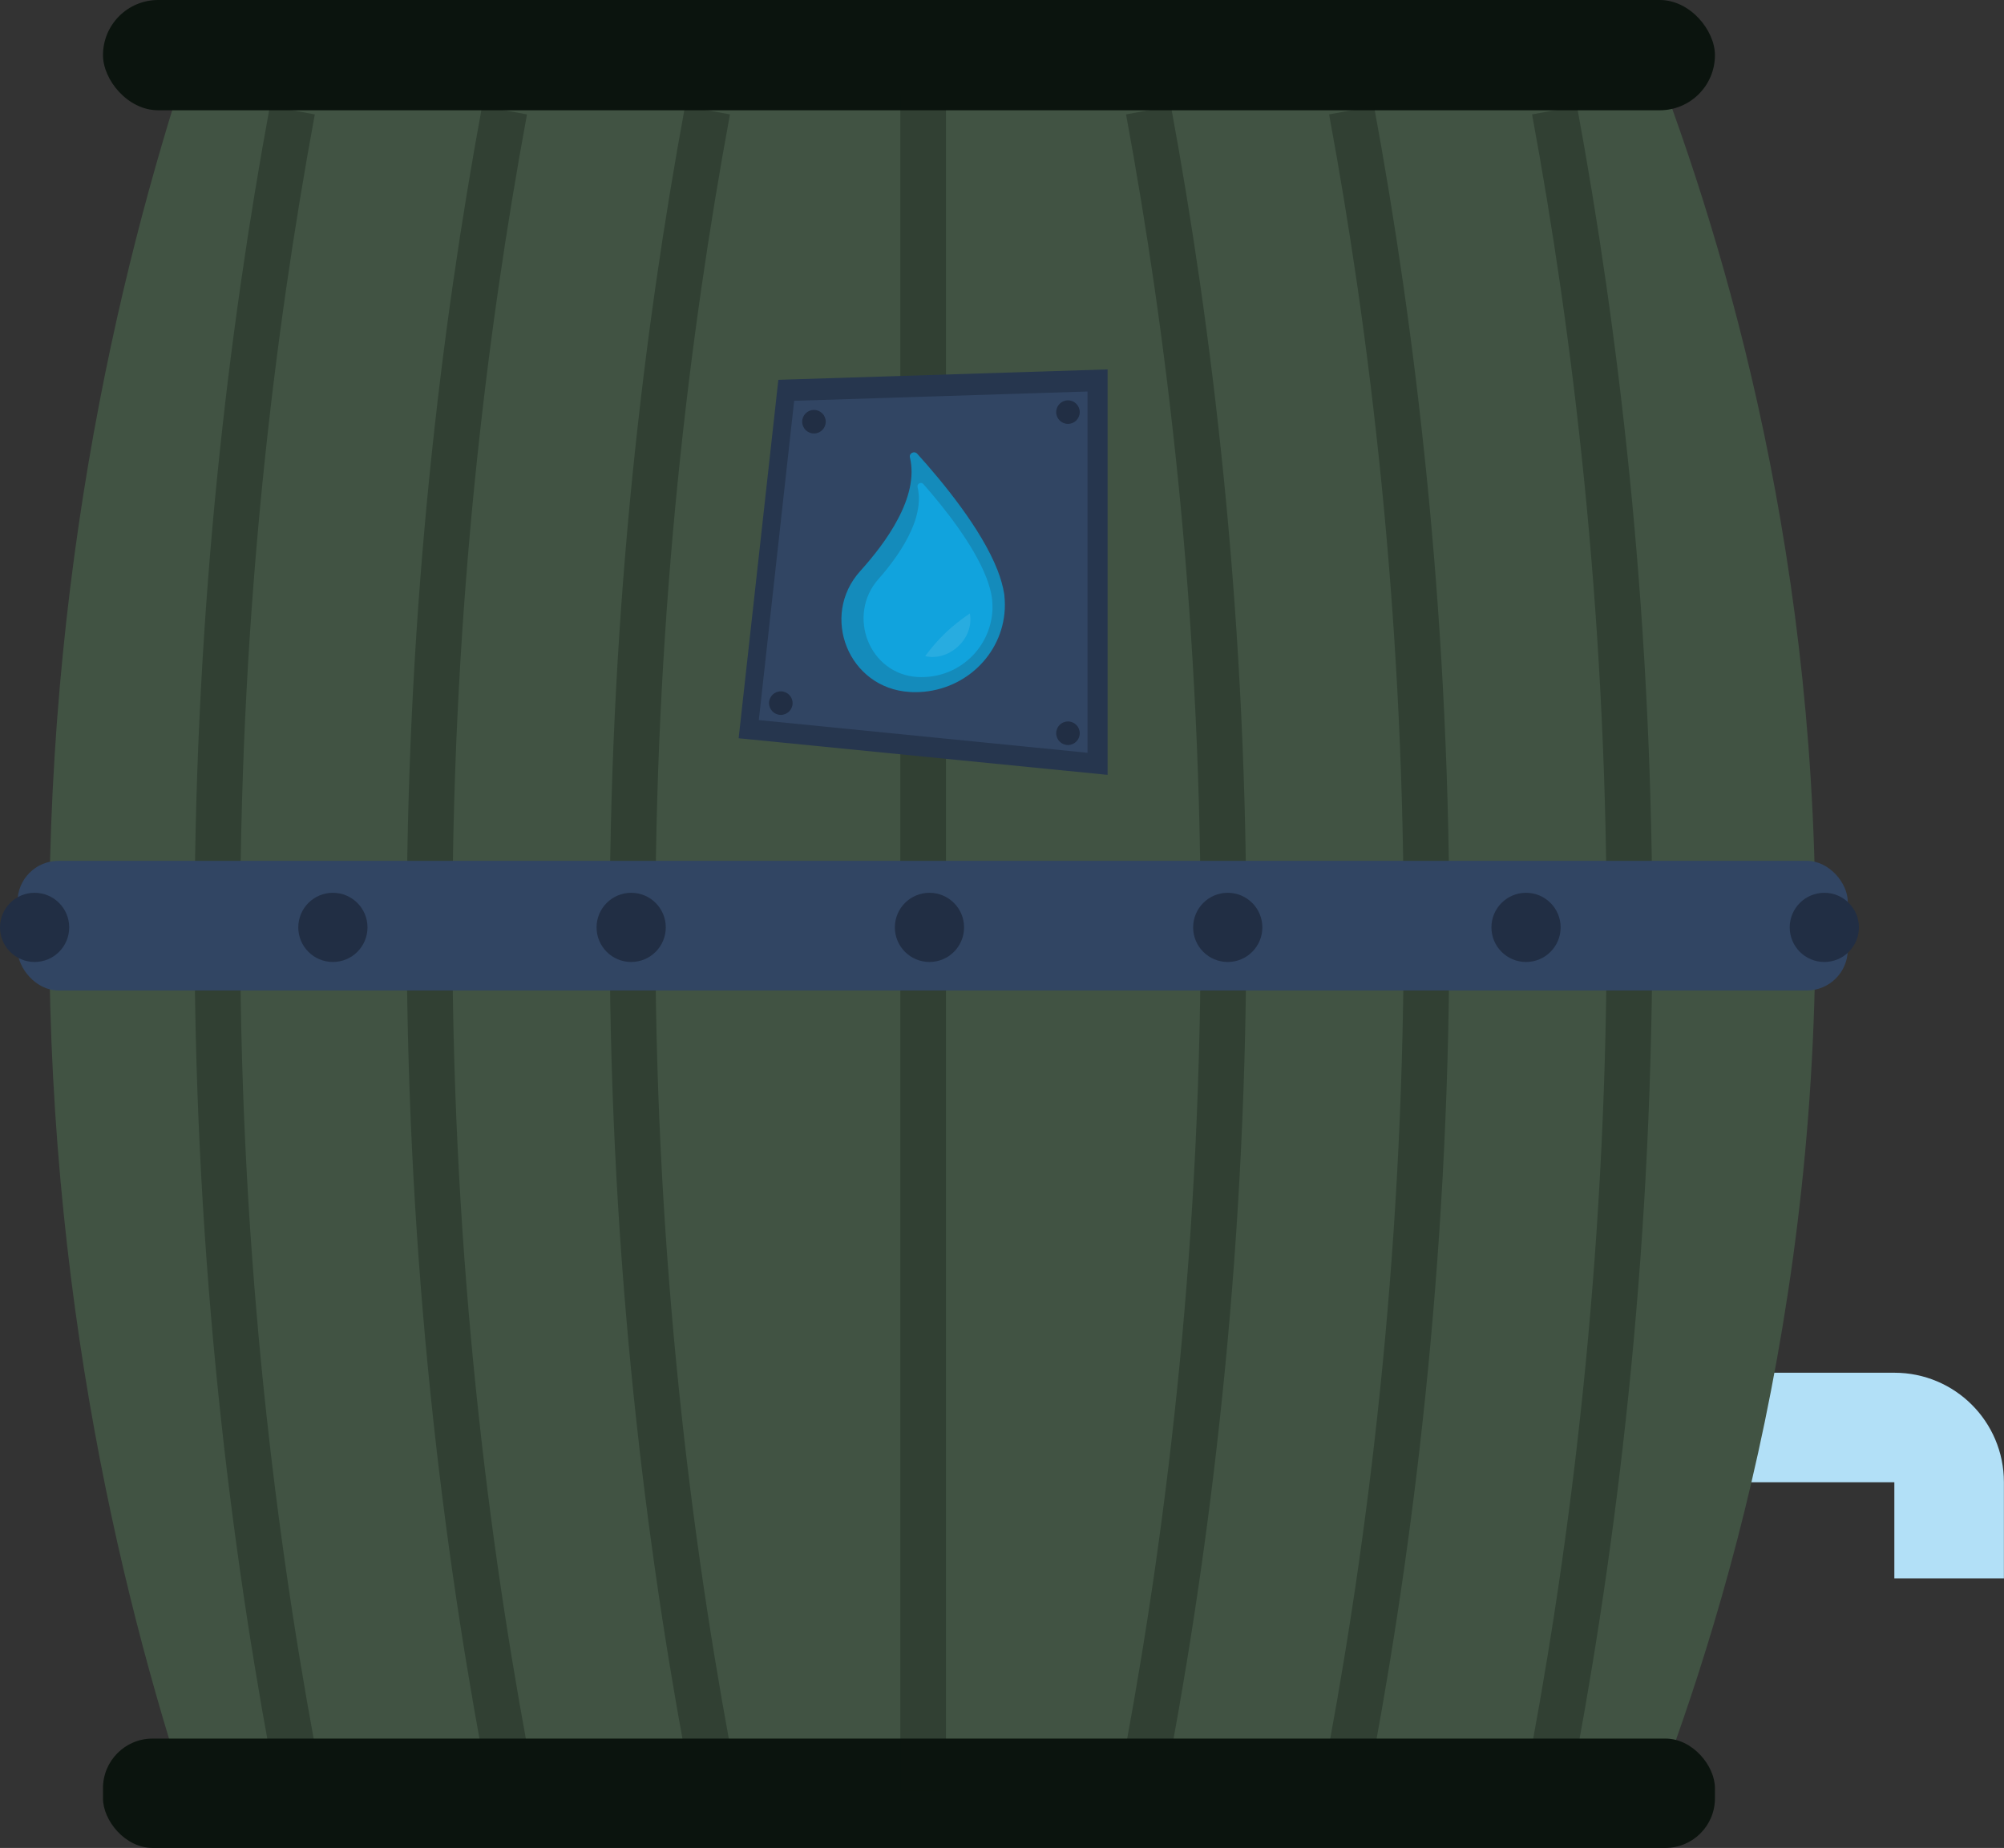 <?xml version="1.0" encoding="UTF-8"?>
<svg id="Laag_2" data-name="Laag 2" xmlns="http://www.w3.org/2000/svg" viewBox="0 0 219.49 202.45">
  <rect x="0" y="0" width="219.49" height="202.45" fill="#333333" stroke="none"/>
  <defs>
    <style>
      .cls-1 {
        fill: #11a3dd;
      }

      .cls-1, .cls-2, .cls-3, .cls-4, .cls-5, .cls-6, .cls-7, .cls-8 {
        stroke-width: 0px;
      }

      .cls-2 {
        fill: #26364e;
      }

      .cls-3 {
        fill: #fff;
      }

      .cls-9 {
        opacity: .1;
      }

      .cls-4 {
        fill: #314563;
      }

      .cls-5 {
        fill: #212e44;
      }

      .cls-6 {
        fill: #415343;
      }

      .cls-7 {
        fill: #0b140e;
      }

      .cls-10 {
        opacity: .3;
        stroke: #0b140e;
        stroke-width: 5px;
      }

      .cls-10, .cls-11 {
        fill: none;
        stroke-miterlimit: 10;
      }

      .cls-8 {
        fill: #148bbb;
      }

      .cls-11 {
        stroke: #b2e0f7;
        stroke-linecap: square;
        stroke-width: 12px;
      }
    </style>
  </defs>
  <g id="Laag_2-2" data-name="Laag 2">
    <path class="cls-11" d="M159.04,185.85v-23.48c0-3.3,2.68-5.98,5.98-5.98h42.48c3.3,0,5.98,2.68,5.98,5.98v4.55"/>
    <g>
      <path class="cls-6" d="M179.26,201.96H22.24c-7.73-22.3-16.78-56.77-16.85-99.57C5.31,59.04,14.46,24.17,22.24,1.74h157.02c8.24,20.31,18.77,53.39,19.53,95.28.85,46.93-10.94,83.76-19.53,104.94Z"/>
      <rect class="cls-7" x="11.28" y="190.47" width="176.55" height="11.98" rx="5.43" ry="5.43"/>
      <rect class="cls-7" x="11.28" y="0" width="176.55" height="12.08" rx="6.04" ry="6.04"/>
      <path class="cls-10" d="M125.79,12.08c4.51,24.43,8.09,54.15,8.21,88.01.13,35.38-3.56,66.33-8.21,91.53"/>
      <path class="cls-10" d="M148.03,12.08c4.51,24.43,8.09,54.15,8.21,88.01.13,35.38-3.56,66.33-8.21,91.53"/>
      <path class="cls-10" d="M170.26,12.08c4.51,24.43,8.09,54.15,8.21,88.01.13,35.38-3.56,66.33-8.21,91.53"/>
      <path class="cls-10" d="M77.49,12.08c-4.51,24.43-8.09,54.15-8.21,88.01-.13,35.38,3.56,66.33,8.21,91.53"/>
      <path class="cls-10" d="M55.26,12.08c-4.51,24.43-8.09,54.15-8.21,88.01-.13,35.38,3.56,66.33,8.21,91.53"/>
      <path class="cls-10" d="M32.02,12.08c-4.51,24.43-8.09,54.15-8.21,88.01-.13,35.38,3.56,66.33,8.21,91.53"/>
      <line class="cls-10" x1="101.11" y1="10.47" x2="101.11" y2="196.21"/>
    </g>
    <rect class="cls-4" x="1.92" y="94.31" width="200.46" height="14.2" rx="4.48" ry="4.48"/>
    <circle class="cls-5" cx="101.8" cy="101.6" r="3.79"/>
    <circle class="cls-5" cx="134.47" cy="101.6" r="3.79"/>
    <circle class="cls-5" cx="167.14" cy="101.6" r="3.79"/>
    <circle class="cls-5" cx="199.81" cy="101.6" r="3.79"/>
    <circle class="cls-5" cx="3.79" cy="101.6" r="3.79"/>
    <circle class="cls-5" cx="36.46" cy="101.6" r="3.79"/>
    <polygon class="cls-2" points="121.31 84.89 80.9 80.88 85.25 41.61 121.31 40.47 121.31 84.89"/>
    <circle class="cls-5" cx="69.13" cy="101.6" r="3.79"/>
    <polygon class="cls-4" points="119.11 82.47 83.11 78.89 86.98 43.91 119.11 42.89 119.11 82.47"/>
    <circle class="cls-5" cx="89.15" cy="46.2" r="1.29"/>
    <circle class="cls-5" cx="116.97" cy="45.15" r="1.29"/>
    <circle class="cls-5" cx="85.52" cy="77.03" r="1.29"/>
    <circle class="cls-5" cx="116.97" cy="80.33" r="1.29"/>
    <path class="cls-8" d="M110.06,66.25h0c0,.16,0,.31-.01.47h0c-.25,5.08-4.55,9.11-9.81,9.11-.19,0-.39,0-.58-.02-6.73-.38-9.89-8.34-5.43-13.26,1.44-1.6,3.01-3.58,4.11-5.68,1.18-2.22,1.84-4.58,1.32-6.76-.11-.46.48-.75.8-.4,2.73,3.02,7,8.18,8.79,12.74.35.91.61,1.8.74,2.64,0,.07.01.13.02.2.03.32.05.64.05.97Z"/>
    <path class="cls-1" d="M108.7,66.43h0c0,.13,0,.25,0,.38h0c-.2,4.12-3.59,7.37-7.74,7.37-.15,0-.3,0-.46-.01-5.31-.31-7.8-6.75-4.28-10.74,1.14-1.29,2.37-2.9,3.24-4.6.93-1.8,1.45-3.71,1.04-5.47-.09-.37.38-.61.63-.33,2.15,2.44,5.52,6.62,6.93,10.32.28.74.48,1.45.58,2.13,0,.05,0,.11.02.16.02.26.04.52.04.79Z"/>
    <g class="cls-9">
      <path class="cls-3" d="M101.33,71.88c1.44-1.94,2.89-3.31,4.89-4.67.53,2.7-2.26,5.3-4.89,4.67h0Z"/>
    </g>
  </g>
</svg>